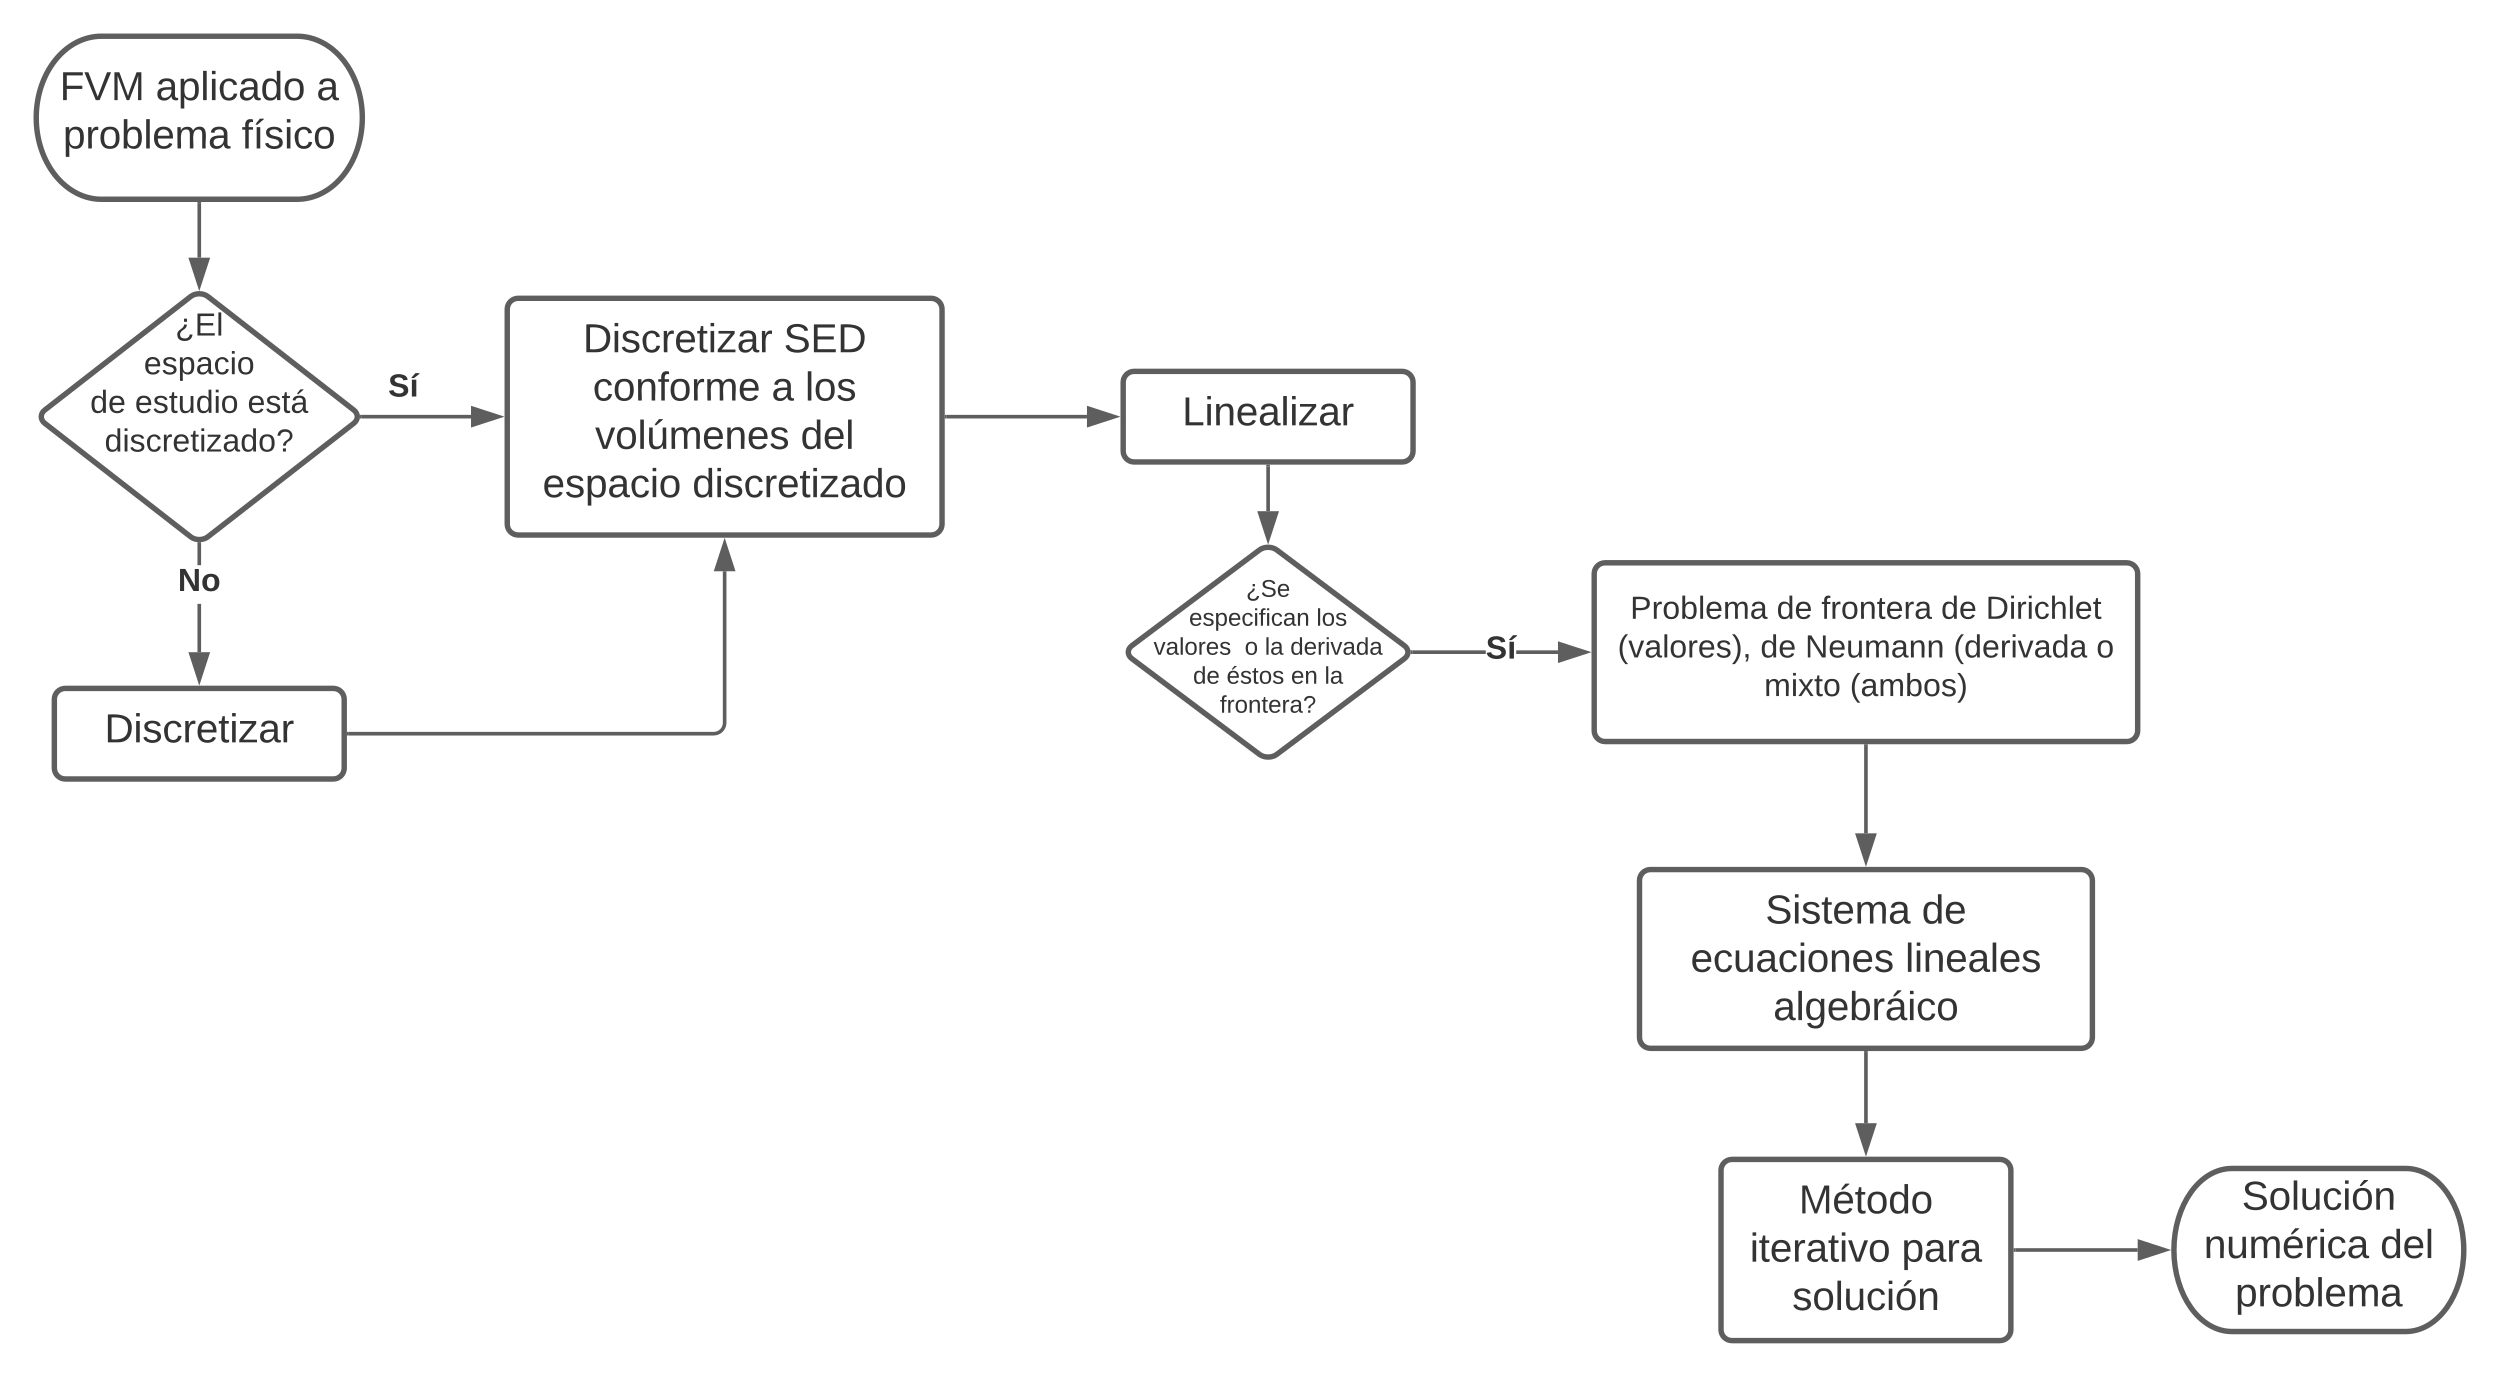 <svg xmlns="http://www.w3.org/2000/svg" xmlns:xlink="http://www.w3.org/1999/xlink" xmlns:lucid="lucid" width="1380" height="760"><g transform="translate(-320 -60)" lucid:page-tab-id="0_0"><path d="M0 0h1870.87v1322.83H0z" fill="#fff"/><path d="M940 271c0-3.3 2.7-6 6-6h148c3.3 0 6 2.7 6 6v38c0 3.3-2.7 6-6 6H946c-3.3 0-6-2.7-6-6z" stroke="#5e5e5e" stroke-width="3" fill="#fff"/><use xlink:href="#a" transform="matrix(1,0,0,1,952,277) translate(20.593 17.778)"/><path d="M484 80c19.88 0 36 20.15 36 45s-16.12 45-36 45H376c-19.88 0-36-20.15-36-45s16.12-45 36-45z" stroke="#5e5e5e" stroke-width="3" fill="#fff"/><use xlink:href="#b" transform="matrix(1,0,0,1,345,85) translate(7.968 30.278)"/><use xlink:href="#c" transform="matrix(1,0,0,1,345,85) translate(60.931 30.278)"/><use xlink:href="#d" transform="matrix(1,0,0,1,345,85) translate(149.696 30.278)"/><use xlink:href="#e" transform="matrix(1,0,0,1,345,85) translate(9.82 56.944)"/><use xlink:href="#f" transform="matrix(1,0,0,1,345,85) translate(108.4 56.944)"/><path d="M425.26 223.68c2.62-2.03 6.86-2.03 9.48 0l80.52 62.64c2.62 2.03 2.62 5.33 0 7.36l-80.52 62.64c-2.62 2.03-6.86 2.03-9.48 0l-80.52-62.64c-2.62-2.03-2.62-5.33 0-7.36z" stroke="#5e5e5e" stroke-width="3" fill="#fff"/><use xlink:href="#g" transform="matrix(1,0,0,1,345,225) translate(71.721 20.232)"/><use xlink:href="#h" transform="matrix(1,0,0,1,345,225) translate(54.412 41.566)"/><use xlink:href="#i" transform="matrix(1,0,0,1,345,225) translate(24.783 62.899)"/><use xlink:href="#j" transform="matrix(1,0,0,1,345,225) translate(49.474 62.899)"/><use xlink:href="#k" transform="matrix(1,0,0,1,345,225) translate(111.647 62.899)"/><use xlink:href="#l" transform="matrix(1,0,0,1,345,225) translate(32.733 84.232)"/><path d="M430 172.5v29.72" stroke="#5e5e5e" stroke-width="2" fill="none"/><path d="M431 172.53h-2v-1.03h2z" fill="#5e5e5e"/><path d="M430 217.48l-4.64-14.26h9.28z" stroke="#5e5e5e" stroke-width="2" fill="#5e5e5e"/><path d="M350 446c0-3.3 2.7-6 6-6h148c3.3 0 6 2.7 6 6v38c0 3.3-2.7 6-6 6H356c-3.3 0-6-2.7-6-6z" stroke="#5e5e5e" stroke-width="3" fill="#fff"/><use xlink:href="#m" transform="matrix(1,0,0,1,362,452) translate(15.685 17.778)"/><path d="M431 420h-2v-26.67h2zm0-48h-2v-11.72h2z" fill="#5e5e5e"/><path d="M430.94 359.3l.06 1h-2v-1.05zM430 435.26L425.36 421h9.28z" fill="#5e5e5e"/><path d="M430 438.5l-6-18.5h12zm-3.26-16.5l3.26 10.03 3.26-10.03z" fill="#5e5e5e"/><use xlink:href="#n" transform="matrix(1,0,0,1,418.198,372) translate(0.005 14.222)"/><path d="M600 230.67c0-3.32 2.7-6 6-6h228c3.3 0 6 2.68 6 6v118.66c0 3.32-2.7 6-6 6H606c-3.3 0-6-2.68-6-6z" stroke="#5e5e5e" stroke-width="3" fill="#fff"/><use xlink:href="#o" transform="matrix(1,0,0,1,612,236.667) translate(29.79 17.778)"/><use xlink:href="#p" transform="matrix(1,0,0,1,612,236.667) translate(140.593 17.778)"/><use xlink:href="#q" transform="matrix(1,0,0,1,612,236.667) translate(35.253 44.444)"/><use xlink:href="#r" transform="matrix(1,0,0,1,612,236.667) translate(133.895 44.444)"/><use xlink:href="#s" transform="matrix(1,0,0,1,612,236.667) translate(152.414 44.444)"/><use xlink:href="#t" transform="matrix(1,0,0,1,612,236.667) translate(36.488 71.111)"/><use xlink:href="#u" transform="matrix(1,0,0,1,612,236.667) translate(149.944 71.111)"/><use xlink:href="#v" transform="matrix(1,0,0,1,612,236.667) translate(7.506 97.778)"/><use xlink:href="#w" transform="matrix(1,0,0,1,612,236.667) translate(90.16 97.778)"/><path d="M519.67 290H580" stroke="#5e5e5e" stroke-width="2" fill="none"/><path d="M519.7 291h-1.13l.2-.53-.28-1.47h1.2z" fill="#5e5e5e"/><path d="M595.26 290L581 294.64v-9.28z" stroke="#5e5e5e" stroke-width="2" fill="#5e5e5e"/><use xlink:href="#x" transform="matrix(1,0,0,1,534.272,264.667) translate(0.005 14.222)"/><path d="M512.5 465H714c3.3 0 6-2.7 6-6v-83.66" stroke="#5e5e5e" stroke-width="2" fill="none"/><path d="M512.53 466h-1.03v-2h1.03z" fill="#5e5e5e"/><path d="M720 360.07l4.64 14.27h-9.28z" stroke="#5e5e5e" stroke-width="2" fill="#5e5e5e"/><path d="M842.5 290H920" stroke="#5e5e5e" stroke-width="2" fill="none"/><path d="M842.53 291h-1.03v-2h1.03z" fill="#5e5e5e"/><path d="M935.26 290L921 294.64v-9.28z" stroke="#5e5e5e" stroke-width="2" fill="#5e5e5e"/><path d="M1015.2 363.6c2.65-2 6.95-2 9.6 0l70.4 52.8c2.65 2 2.65 5.2 0 7.2l-70.4 52.8c-2.65 2-6.95 2-9.6 0l-70.4-52.8c-2.65-2-2.65-5.2 0-7.2z" stroke="#5e5e5e" stroke-width="3" fill="#fff"/><use xlink:href="#y" transform="matrix(1,0,0,1,945,365) translate(62.801 24.417)"/><use xlink:href="#z" transform="matrix(1,0,0,1,945,365) translate(31.357 40.417)"/><use xlink:href="#A" transform="matrix(1,0,0,1,945,365) translate(101.653 40.417)"/><use xlink:href="#B" transform="matrix(1,0,0,1,945,365) translate(11.764 56.417)"/><use xlink:href="#C" transform="matrix(1,0,0,1,945,365) translate(62.061 56.417)"/><use xlink:href="#D" transform="matrix(1,0,0,1,945,365) translate(73.172 56.417)"/><use xlink:href="#E" transform="matrix(1,0,0,1,945,365) translate(87.209 56.417)"/><use xlink:href="#F" transform="matrix(1,0,0,1,945,365) translate(33.542 72.417)"/><use xlink:href="#G" transform="matrix(1,0,0,1,945,365) translate(52.061 72.417)"/><use xlink:href="#H" transform="matrix(1,0,0,1,945,365) translate(87.616 72.417)"/><use xlink:href="#I" transform="matrix(1,0,0,1,945,365) translate(106.135 72.417)"/><use xlink:href="#J" transform="matrix(1,0,0,1,945,365) translate(48.375 88.417)"/><path d="M1020 317.5v24.67" stroke="#5e5e5e" stroke-width="2" fill="none"/><path d="M1021 317.53h-2v-1.03h2z" fill="#5e5e5e"/><path d="M1020 357.43l-4.64-14.26h9.28z" stroke="#5e5e5e" stroke-width="2" fill="#5e5e5e"/><path d="M1140.16 421h-40.55v-2h40.56zm39.84 0h-23.05v-2H1180z" fill="#5e5e5e"/><path d="M1099.64 421h-1.1l.18-.4-.28-1.6h1.2zM1195.26 420l-14.26 4.64v-9.28z" fill="#5e5e5e"/><path d="M1198.5 420l-18.5 6v-12zm-16.5 3.26l10.03-3.26-10.03-3.26z" fill="#5e5e5e"/><g><use xlink:href="#x" transform="matrix(1,0,0,1,1140.161,409.333) translate(0.005 14.222)"/></g><path d="M1200 376.67c0-3.32 2.7-6 6-6h288c3.3 0 6 2.68 6 6v86.66c0 3.32-2.7 6-6 6h-288c-3.3 0-6-2.68-6-6z" stroke="#5e5e5e" stroke-width="3" fill="#fff"/><g><use xlink:href="#K" transform="matrix(1,0,0,1,1212,382.667) translate(7.877 18.91)"/><use xlink:href="#i" transform="matrix(1,0,0,1,1212,382.667) translate(88.716 18.91)"/><use xlink:href="#L" transform="matrix(1,0,0,1,1212,382.667) translate(113.407 18.91)"/><use xlink:href="#i" transform="matrix(1,0,0,1,1212,382.667) translate(179.481 18.91)"/><use xlink:href="#M" transform="matrix(1,0,0,1,1212,382.667) translate(204.173 18.91)"/><use xlink:href="#N" transform="matrix(1,0,0,1,1212,382.667) translate(0.938 40.243)"/><use xlink:href="#i" transform="matrix(1,0,0,1,1212,382.667) translate(79.753 40.243)"/><use xlink:href="#O" transform="matrix(1,0,0,1,1212,382.667) translate(104.444 40.243)"/><use xlink:href="#P" transform="matrix(1,0,0,1,1212,382.667) translate(186.321 40.243)"/><use xlink:href="#Q" transform="matrix(1,0,0,1,1212,382.667) translate(265.185 40.243)"/><use xlink:href="#R" transform="matrix(1,0,0,1,1212,382.667) translate(81.827 61.576)"/><use xlink:href="#S" transform="matrix(1,0,0,1,1212,382.667) translate(129.136 61.576)"/></g><path d="M1350 471.83V520" stroke="#5e5e5e" stroke-width="2" fill="none"/><path d="M1351 471.86h-2v-1.03h2z" fill="#5e5e5e"/><path d="M1350 535.26l-4.64-14.26h9.28z" stroke="#5e5e5e" stroke-width="2" fill="#5e5e5e"/><path d="M1225 546c0-3.3 2.7-6 6-6h238c3.3 0 6 2.7 6 6v86.67c0 3.3-2.7 6-6 6h-238c-3.3 0-6-2.7-6-6z" stroke="#5e5e5e" stroke-width="3" fill="#fff"/><g><use xlink:href="#T" transform="matrix(1,0,0,1,1237,552) translate(57.506 17.778)"/><use xlink:href="#U" transform="matrix(1,0,0,1,1237,552) translate(143.802 17.778)"/><use xlink:href="#V" transform="matrix(1,0,0,1,1237,552) translate(16.21 44.444)"/><use xlink:href="#W" transform="matrix(1,0,0,1,1237,552) translate(134.667 44.444)"/><use xlink:href="#X" transform="matrix(1,0,0,1,1237,552) translate(61.858 71.111)"/></g><path d="M1350 641.17V680" stroke="#5e5e5e" stroke-width="2" fill="none"/><path d="M1351 641.2h-2v-1.03h2z" fill="#5e5e5e"/><path d="M1350 695.26l-4.64-14.26h9.28z" stroke="#5e5e5e" stroke-width="2" fill="#5e5e5e"/><path d="M1270 706c0-3.3 2.7-6 6-6h148c3.3 0 6 2.7 6 6v88c0 3.3-2.7 6-6 6h-148c-3.3 0-6-2.7-6-6z" stroke="#5e5e5e" stroke-width="3" fill="#fff"/><g><use xlink:href="#Y" transform="matrix(1,0,0,1,1282,712) translate(30.994 17.778)"/><use xlink:href="#Z" transform="matrix(1,0,0,1,1282,712) translate(3.926 44.444)"/><use xlink:href="#aa" transform="matrix(1,0,0,1,1282,712) translate(87.691 44.444)"/><use xlink:href="#ab" transform="matrix(1,0,0,1,1282,712) translate(27.321 71.111)"/></g><path d="M1432.5 750h67.5" stroke="#5e5e5e" stroke-width="2" fill="none"/><path d="M1432.53 751h-1.03v-2h1.03z" fill="#5e5e5e"/><path d="M1515.26 750l-14.26 4.64v-9.28z" stroke="#5e5e5e" stroke-width="2" fill="#5e5e5e"/><path d="M1648 705c17.67 0 32 20.15 32 45s-14.33 45-32 45h-96c-17.67 0-32-20.15-32-45s14.33-45 32-45z" stroke="#5e5e5e" stroke-width="3" fill="#fff"/><g><use xlink:href="#ac" transform="matrix(1,0,0,1,1525,710) translate(32.474 17.778)"/><use xlink:href="#ad" transform="matrix(1,0,0,1,1525,710) translate(11.543 44.444)"/><use xlink:href="#u" transform="matrix(1,0,0,1,1525,710) translate(108.889 44.444)"/><use xlink:href="#ae" transform="matrix(1,0,0,1,1525,710) translate(28.801 71.111)"/></g><defs><path fill="#333" d="M30 0v-248h33v221h125V0H30" id="af"/><path fill="#333" d="M24-231v-30h32v30H24zM24 0v-190h32V0H24" id="ag"/><path fill="#333" d="M117-194c89-4 53 116 60 194h-32v-121c0-31-8-49-39-48C34-167 62-67 57 0H25l-1-190h30c1 10-1 24 2 32 11-22 29-35 61-36" id="ah"/><path fill="#333" d="M100-194c63 0 86 42 84 106H49c0 40 14 67 53 68 26 1 43-12 49-29l28 8c-11 28-37 45-77 45C44 4 14-33 15-96c1-61 26-98 85-98zm52 81c6-60-76-77-97-28-3 7-6 17-6 28h103" id="ai"/><path fill="#333" d="M141-36C126-15 110 5 73 4 37 3 15-17 15-53c-1-64 63-63 125-63 3-35-9-54-41-54-24 1-41 7-42 31l-33-3c5-37 33-52 76-52 45 0 72 20 72 64v82c-1 20 7 32 28 27v20c-31 9-61-2-59-35zM48-53c0 20 12 33 32 33 41-3 63-29 60-74-43 2-92-5-92 41" id="aj"/><path fill="#333" d="M24 0v-261h32V0H24" id="ak"/><path fill="#333" d="M9 0v-24l116-142H16v-24h144v24L44-24h123V0H9" id="al"/><path fill="#333" d="M114-163C36-179 61-72 57 0H25l-1-190h30c1 12-1 29 2 39 6-27 23-49 58-41v29" id="am"/><g id="a"><use transform="matrix(0.062,0,0,0.062,0,0)" xlink:href="#af"/><use transform="matrix(0.062,0,0,0.062,12.346,0)" xlink:href="#ag"/><use transform="matrix(0.062,0,0,0.062,17.222,0)" xlink:href="#ah"/><use transform="matrix(0.062,0,0,0.062,29.568,0)" xlink:href="#ai"/><use transform="matrix(0.062,0,0,0.062,41.914,0)" xlink:href="#aj"/><use transform="matrix(0.062,0,0,0.062,54.259,0)" xlink:href="#ak"/><use transform="matrix(0.062,0,0,0.062,59.136,0)" xlink:href="#ag"/><use transform="matrix(0.062,0,0,0.062,64.012,0)" xlink:href="#al"/><use transform="matrix(0.062,0,0,0.062,75.123,0)" xlink:href="#aj"/><use transform="matrix(0.062,0,0,0.062,87.469,0)" xlink:href="#am"/></g><path fill="#333" d="M63-220v92h138v28H63V0H30v-248h175v28H63" id="an"/><path fill="#333" d="M137 0h-34L2-248h35l83 218 83-218h36" id="ao"/><path fill="#333" d="M240 0l2-218c-23 76-54 145-80 218h-23L58-218 59 0H30v-248h44l77 211c21-75 51-140 76-211h43V0h-30" id="ap"/><g id="b"><use transform="matrix(0.062,0,0,0.062,0,0)" xlink:href="#an"/><use transform="matrix(0.062,0,0,0.062,13.519,0)" xlink:href="#ao"/><use transform="matrix(0.062,0,0,0.062,28.333,0)" xlink:href="#ap"/></g><path fill="#333" d="M115-194c55 1 70 41 70 98S169 2 115 4C84 4 66-9 55-30l1 105H24l-1-265h31l2 30c10-21 28-34 59-34zm-8 174c40 0 45-34 45-75s-6-73-45-74c-42 0-51 32-51 76 0 43 10 73 51 73" id="aq"/><path fill="#333" d="M96-169c-40 0-48 33-48 73s9 75 48 75c24 0 41-14 43-38l32 2c-6 37-31 61-74 61-59 0-76-41-82-99-10-93 101-131 147-64 4 7 5 14 7 22l-32 3c-4-21-16-35-41-35" id="ar"/><path fill="#333" d="M85-194c31 0 48 13 60 33l-1-100h32l1 261h-30c-2-10 0-23-3-31C134-8 116 4 85 4 32 4 16-35 15-94c0-66 23-100 70-100zm9 24c-40 0-46 34-46 75 0 40 6 74 45 74 42 0 51-32 51-76 0-42-9-74-50-73" id="as"/><path fill="#333" d="M100-194c62-1 85 37 85 99 1 63-27 99-86 99S16-35 15-95c0-66 28-99 85-99zM99-20c44 1 53-31 53-75 0-43-8-75-51-75s-53 32-53 75 10 74 51 75" id="at"/><g id="c"><use transform="matrix(0.062,0,0,0.062,0,0)" xlink:href="#aj"/><use transform="matrix(0.062,0,0,0.062,12.346,0)" xlink:href="#aq"/><use transform="matrix(0.062,0,0,0.062,24.691,0)" xlink:href="#ak"/><use transform="matrix(0.062,0,0,0.062,29.568,0)" xlink:href="#ag"/><use transform="matrix(0.062,0,0,0.062,34.444,0)" xlink:href="#ar"/><use transform="matrix(0.062,0,0,0.062,45.556,0)" xlink:href="#aj"/><use transform="matrix(0.062,0,0,0.062,57.901,0)" xlink:href="#as"/><use transform="matrix(0.062,0,0,0.062,70.247,0)" xlink:href="#at"/></g><use transform="matrix(0.062,0,0,0.062,0,0)" xlink:href="#aj" id="d"/><path fill="#333" d="M115-194c53 0 69 39 70 98 0 66-23 100-70 100C84 3 66-7 56-30L54 0H23l1-261h32v101c10-23 28-34 59-34zm-8 174c40 0 45-34 45-75 0-40-5-75-45-74-42 0-51 32-51 76 0 43 10 73 51 73" id="au"/><path fill="#333" d="M210-169c-67 3-38 105-44 169h-31v-121c0-29-5-50-35-48C34-165 62-65 56 0H25l-1-190h30c1 10-1 24 2 32 10-44 99-50 107 0 11-21 27-35 58-36 85-2 47 119 55 194h-31v-121c0-29-5-49-35-48" id="av"/><g id="e"><use transform="matrix(0.062,0,0,0.062,0,0)" xlink:href="#aq"/><use transform="matrix(0.062,0,0,0.062,12.346,0)" xlink:href="#am"/><use transform="matrix(0.062,0,0,0.062,19.691,0)" xlink:href="#at"/><use transform="matrix(0.062,0,0,0.062,32.037,0)" xlink:href="#au"/><use transform="matrix(0.062,0,0,0.062,44.383,0)" xlink:href="#ak"/><use transform="matrix(0.062,0,0,0.062,49.259,0)" xlink:href="#ai"/><use transform="matrix(0.062,0,0,0.062,61.605,0)" xlink:href="#av"/><use transform="matrix(0.062,0,0,0.062,80.062,0)" xlink:href="#aj"/></g><path fill="#333" d="M101-234c-31-9-42 10-38 44h38v23H63V0H32v-167H5v-23h27c-7-52 17-82 69-68v24" id="aw"/><path fill="#333" d="M34 0v-190h32V0H34zM24-211c8-23 27-35 38-54h36v5l-58 49H24" id="ax"/><path fill="#333" d="M135-143c-3-34-86-38-87 0 15 53 115 12 119 90S17 21 10-45l28-5c4 36 97 45 98 0-10-56-113-15-118-90-4-57 82-63 122-42 12 7 21 19 24 35" id="ay"/><g id="f"><use transform="matrix(0.062,0,0,0.062,0,0)" xlink:href="#aw"/><use transform="matrix(0.062,0,0,0.062,6.173,0)" xlink:href="#ax"/><use transform="matrix(0.062,0,0,0.062,12.346,0)" xlink:href="#ay"/><use transform="matrix(0.062,0,0,0.062,23.457,0)" xlink:href="#ag"/><use transform="matrix(0.062,0,0,0.062,28.333,0)" xlink:href="#ar"/><use transform="matrix(0.062,0,0,0.062,39.444,0)" xlink:href="#at"/></g><path fill="#333" d="M107 61C57 61 25 39 23-9c-2-65 71-58 78-115h30c1 64-76 54-76 114 0 30 21 42 52 43 32 0 53-17 56-46l32 2c-6 46-36 72-88 72zm26-251v35H99v-35h34" id="az"/><path fill="#333" d="M30 0v-248h187v28H63v79h144v27H63v87h162V0H30" id="aA"/><g id="g"><use transform="matrix(0.049,0,0,0.049,0,0)" xlink:href="#az"/><use transform="matrix(0.049,0,0,0.049,10.815,0)" xlink:href="#aA"/><use transform="matrix(0.049,0,0,0.049,22.667,0)" xlink:href="#ak"/></g><g id="h"><use transform="matrix(0.049,0,0,0.049,0,0)" xlink:href="#ai"/><use transform="matrix(0.049,0,0,0.049,9.877,0)" xlink:href="#ay"/><use transform="matrix(0.049,0,0,0.049,18.765,0)" xlink:href="#aq"/><use transform="matrix(0.049,0,0,0.049,28.642,0)" xlink:href="#aj"/><use transform="matrix(0.049,0,0,0.049,38.519,0)" xlink:href="#ar"/><use transform="matrix(0.049,0,0,0.049,47.407,0)" xlink:href="#ag"/><use transform="matrix(0.049,0,0,0.049,51.309,0)" xlink:href="#at"/></g><g id="i"><use transform="matrix(0.049,0,0,0.049,0,0)" xlink:href="#as"/><use transform="matrix(0.049,0,0,0.049,9.877,0)" xlink:href="#ai"/></g><path fill="#333" d="M59-47c-2 24 18 29 38 22v24C64 9 27 4 27-40v-127H5v-23h24l9-43h21v43h35v23H59v120" id="aB"/><path fill="#333" d="M84 4C-5 8 30-112 23-190h32v120c0 31 7 50 39 49 72-2 45-101 50-169h31l1 190h-30c-1-10 1-25-2-33-11 22-28 36-60 37" id="aC"/><g id="j"><use transform="matrix(0.049,0,0,0.049,0,0)" xlink:href="#ai"/><use transform="matrix(0.049,0,0,0.049,9.877,0)" xlink:href="#ay"/><use transform="matrix(0.049,0,0,0.049,18.765,0)" xlink:href="#aB"/><use transform="matrix(0.049,0,0,0.049,23.704,0)" xlink:href="#aC"/><use transform="matrix(0.049,0,0,0.049,33.58,0)" xlink:href="#as"/><use transform="matrix(0.049,0,0,0.049,43.457,0)" xlink:href="#ag"/><use transform="matrix(0.049,0,0,0.049,47.358,0)" xlink:href="#at"/></g><path fill="#333" d="M141-36C126-15 110 5 73 4 37 3 15-17 15-53c-1-64 63-63 125-63 3-35-9-54-41-54-24 1-41 7-42 31l-33-3c5-37 33-52 76-52 45 0 72 20 72 64v82c-1 20 7 32 28 27v20c-31 9-61-2-59-35zM48-53c0 20 12 33 32 33 41-3 63-29 60-74-43 2-92-5-92 41zm25-158c8-23 27-35 38-54h36v5l-58 49H73" id="aD"/><g id="k"><use transform="matrix(0.049,0,0,0.049,0,0)" xlink:href="#ai"/><use transform="matrix(0.049,0,0,0.049,9.877,0)" xlink:href="#ay"/><use transform="matrix(0.049,0,0,0.049,18.765,0)" xlink:href="#aB"/><use transform="matrix(0.049,0,0,0.049,23.704,0)" xlink:href="#aD"/></g><path fill="#333" d="M103-251c84 0 111 97 45 133-19 10-37 24-39 52H78c0-63 77-55 77-114 0-30-21-42-52-43-32 0-53 17-56 46l-32-2c7-45 34-72 88-72zM77 0v-35h34V0H77" id="aE"/><g id="l"><use transform="matrix(0.049,0,0,0.049,0,0)" xlink:href="#as"/><use transform="matrix(0.049,0,0,0.049,9.877,0)" xlink:href="#ag"/><use transform="matrix(0.049,0,0,0.049,13.778,0)" xlink:href="#ay"/><use transform="matrix(0.049,0,0,0.049,22.667,0)" xlink:href="#ar"/><use transform="matrix(0.049,0,0,0.049,31.556,0)" xlink:href="#am"/><use transform="matrix(0.049,0,0,0.049,37.432,0)" xlink:href="#ai"/><use transform="matrix(0.049,0,0,0.049,47.309,0)" xlink:href="#aB"/><use transform="matrix(0.049,0,0,0.049,52.247,0)" xlink:href="#ag"/><use transform="matrix(0.049,0,0,0.049,56.148,0)" xlink:href="#al"/><use transform="matrix(0.049,0,0,0.049,65.037,0)" xlink:href="#aj"/><use transform="matrix(0.049,0,0,0.049,74.914,0)" xlink:href="#as"/><use transform="matrix(0.049,0,0,0.049,84.79,0)" xlink:href="#at"/><use transform="matrix(0.049,0,0,0.049,94.667,0)" xlink:href="#aE"/></g><path fill="#333" d="M30-248c118-7 216 8 213 122C240-48 200 0 122 0H30v-248zM63-27c89 8 146-16 146-99s-60-101-146-95v194" id="aF"/><g id="m"><use transform="matrix(0.062,0,0,0.062,0,0)" xlink:href="#aF"/><use transform="matrix(0.062,0,0,0.062,15.988,0)" xlink:href="#ag"/><use transform="matrix(0.062,0,0,0.062,20.864,0)" xlink:href="#ay"/><use transform="matrix(0.062,0,0,0.062,31.975,0)" xlink:href="#ar"/><use transform="matrix(0.062,0,0,0.062,43.086,0)" xlink:href="#am"/><use transform="matrix(0.062,0,0,0.062,50.432,0)" xlink:href="#ai"/><use transform="matrix(0.062,0,0,0.062,62.778,0)" xlink:href="#aB"/><use transform="matrix(0.062,0,0,0.062,68.951,0)" xlink:href="#ag"/><use transform="matrix(0.062,0,0,0.062,73.827,0)" xlink:href="#al"/><use transform="matrix(0.062,0,0,0.062,84.938,0)" xlink:href="#aj"/><use transform="matrix(0.062,0,0,0.062,97.284,0)" xlink:href="#am"/></g><path fill="#333" d="M175 0L67-191c6 58 2 128 3 191H24v-248h59L193-55c-6-58-2-129-3-193h46V0h-61" id="aG"/><path fill="#333" d="M110-194c64 0 96 36 96 99 0 64-35 99-97 99-61 0-95-36-95-99 0-62 34-99 96-99zm-1 164c35 0 45-28 45-65 0-40-10-65-43-65-34 0-45 26-45 65 0 36 10 65 43 65" id="aH"/><g id="n"><use transform="matrix(0.049,0,0,0.049,0,0)" xlink:href="#aG"/><use transform="matrix(0.049,0,0,0.049,12.79,0)" xlink:href="#aH"/></g><g id="o"><use transform="matrix(0.062,0,0,0.062,0,0)" xlink:href="#aF"/><use transform="matrix(0.062,0,0,0.062,15.988,0)" xlink:href="#ag"/><use transform="matrix(0.062,0,0,0.062,20.864,0)" xlink:href="#ay"/><use transform="matrix(0.062,0,0,0.062,31.975,0)" xlink:href="#ar"/><use transform="matrix(0.062,0,0,0.062,43.086,0)" xlink:href="#am"/><use transform="matrix(0.062,0,0,0.062,50.432,0)" xlink:href="#ai"/><use transform="matrix(0.062,0,0,0.062,62.778,0)" xlink:href="#aB"/><use transform="matrix(0.062,0,0,0.062,68.951,0)" xlink:href="#ag"/><use transform="matrix(0.062,0,0,0.062,73.827,0)" xlink:href="#al"/><use transform="matrix(0.062,0,0,0.062,84.938,0)" xlink:href="#aj"/><use transform="matrix(0.062,0,0,0.062,97.284,0)" xlink:href="#am"/></g><path fill="#333" d="M185-189c-5-48-123-54-124 2 14 75 158 14 163 119 3 78-121 87-175 55-17-10-28-26-33-46l33-7c5 56 141 63 141-1 0-78-155-14-162-118-5-82 145-84 179-34 5 7 8 16 11 25" id="aI"/><g id="p"><use transform="matrix(0.062,0,0,0.062,0,0)" xlink:href="#aI"/><use transform="matrix(0.062,0,0,0.062,14.815,0)" xlink:href="#aA"/><use transform="matrix(0.062,0,0,0.062,29.63,0)" xlink:href="#aF"/></g><g id="q"><use transform="matrix(0.062,0,0,0.062,0,0)" xlink:href="#ar"/><use transform="matrix(0.062,0,0,0.062,11.111,0)" xlink:href="#at"/><use transform="matrix(0.062,0,0,0.062,23.457,0)" xlink:href="#ah"/><use transform="matrix(0.062,0,0,0.062,35.802,0)" xlink:href="#aw"/><use transform="matrix(0.062,0,0,0.062,41.975,0)" xlink:href="#at"/><use transform="matrix(0.062,0,0,0.062,54.321,0)" xlink:href="#am"/><use transform="matrix(0.062,0,0,0.062,61.667,0)" xlink:href="#av"/><use transform="matrix(0.062,0,0,0.062,80.123,0)" xlink:href="#ai"/></g><use transform="matrix(0.062,0,0,0.062,0,0)" xlink:href="#aj" id="r"/><g id="s"><use transform="matrix(0.062,0,0,0.062,0,0)" xlink:href="#ak"/><use transform="matrix(0.062,0,0,0.062,4.877,0)" xlink:href="#at"/><use transform="matrix(0.062,0,0,0.062,17.222,0)" xlink:href="#ay"/></g><path fill="#333" d="M108 0H70L1-190h34L89-25l56-165h34" id="aJ"/><path fill="#333" d="M85 4C-4 8 31-112 24-190h32v120c0 31 7 50 39 49 72-2 45-101 50-169h31l1 190h-30c-1-10 1-25-2-33-11 22-28 36-60 37zM73-211c8-23 27-35 38-54h36v5l-58 49H73" id="aK"/><g id="t"><use transform="matrix(0.062,0,0,0.062,0,0)" xlink:href="#aJ"/><use transform="matrix(0.062,0,0,0.062,11.111,0)" xlink:href="#at"/><use transform="matrix(0.062,0,0,0.062,23.457,0)" xlink:href="#ak"/><use transform="matrix(0.062,0,0,0.062,28.333,0)" xlink:href="#aK"/><use transform="matrix(0.062,0,0,0.062,40.679,0)" xlink:href="#av"/><use transform="matrix(0.062,0,0,0.062,59.136,0)" xlink:href="#ai"/><use transform="matrix(0.062,0,0,0.062,71.481,0)" xlink:href="#ah"/><use transform="matrix(0.062,0,0,0.062,83.827,0)" xlink:href="#ai"/><use transform="matrix(0.062,0,0,0.062,96.173,0)" xlink:href="#ay"/></g><g id="u"><use transform="matrix(0.062,0,0,0.062,0,0)" xlink:href="#as"/><use transform="matrix(0.062,0,0,0.062,12.346,0)" xlink:href="#ai"/><use transform="matrix(0.062,0,0,0.062,24.691,0)" xlink:href="#ak"/></g><g id="v"><use transform="matrix(0.062,0,0,0.062,0,0)" xlink:href="#ai"/><use transform="matrix(0.062,0,0,0.062,12.346,0)" xlink:href="#ay"/><use transform="matrix(0.062,0,0,0.062,23.457,0)" xlink:href="#aq"/><use transform="matrix(0.062,0,0,0.062,35.802,0)" xlink:href="#aj"/><use transform="matrix(0.062,0,0,0.062,48.148,0)" xlink:href="#ar"/><use transform="matrix(0.062,0,0,0.062,59.259,0)" xlink:href="#ag"/><use transform="matrix(0.062,0,0,0.062,64.136,0)" xlink:href="#at"/></g><g id="w"><use transform="matrix(0.062,0,0,0.062,0,0)" xlink:href="#as"/><use transform="matrix(0.062,0,0,0.062,12.346,0)" xlink:href="#ag"/><use transform="matrix(0.062,0,0,0.062,17.222,0)" xlink:href="#ay"/><use transform="matrix(0.062,0,0,0.062,28.333,0)" xlink:href="#ar"/><use transform="matrix(0.062,0,0,0.062,39.444,0)" xlink:href="#am"/><use transform="matrix(0.062,0,0,0.062,46.79,0)" xlink:href="#ai"/><use transform="matrix(0.062,0,0,0.062,59.136,0)" xlink:href="#aB"/><use transform="matrix(0.062,0,0,0.062,65.309,0)" xlink:href="#ag"/><use transform="matrix(0.062,0,0,0.062,70.185,0)" xlink:href="#al"/><use transform="matrix(0.062,0,0,0.062,81.296,0)" xlink:href="#aj"/><use transform="matrix(0.062,0,0,0.062,93.642,0)" xlink:href="#as"/><use transform="matrix(0.062,0,0,0.062,105.988,0)" xlink:href="#at"/></g><path fill="#333" d="M169-182c-1-43-94-46-97-3 18 66 151 10 154 114 3 95-165 93-204 36-6-8-10-19-12-30l50-8c3 46 112 56 116 5-17-69-150-10-154-114-4-87 153-88 188-35 5 8 8 18 10 28" id="aL"/><path fill="#333" d="M25 0v-190h50V0H25zm-5-208v-5l45-51h45v8l-60 48H20" id="aM"/><g id="x"><use transform="matrix(0.049,0,0,0.049,0,0)" xlink:href="#aL"/><use transform="matrix(0.049,0,0,0.049,11.852,0)" xlink:href="#aM"/></g><g id="y"><use transform="matrix(0.037,0,0,0.037,0,0)" xlink:href="#az"/><use transform="matrix(0.037,0,0,0.037,8.111,0)" xlink:href="#aI"/><use transform="matrix(0.037,0,0,0.037,17,0)" xlink:href="#ai"/></g><g id="z"><use transform="matrix(0.037,0,0,0.037,0,0)" xlink:href="#ai"/><use transform="matrix(0.037,0,0,0.037,7.407,0)" xlink:href="#ay"/><use transform="matrix(0.037,0,0,0.037,14.074,0)" xlink:href="#aq"/><use transform="matrix(0.037,0,0,0.037,21.481,0)" xlink:href="#ai"/><use transform="matrix(0.037,0,0,0.037,28.889,0)" xlink:href="#ar"/><use transform="matrix(0.037,0,0,0.037,35.556,0)" xlink:href="#ag"/><use transform="matrix(0.037,0,0,0.037,38.481,0)" xlink:href="#aw"/><use transform="matrix(0.037,0,0,0.037,42.185,0)" xlink:href="#ag"/><use transform="matrix(0.037,0,0,0.037,45.111,0)" xlink:href="#ar"/><use transform="matrix(0.037,0,0,0.037,51.778,0)" xlink:href="#aj"/><use transform="matrix(0.037,0,0,0.037,59.185,0)" xlink:href="#ah"/></g><g id="A"><use transform="matrix(0.037,0,0,0.037,0,0)" xlink:href="#ak"/><use transform="matrix(0.037,0,0,0.037,2.926,0)" xlink:href="#at"/><use transform="matrix(0.037,0,0,0.037,10.333,0)" xlink:href="#ay"/></g><g id="B"><use transform="matrix(0.037,0,0,0.037,0,0)" xlink:href="#aJ"/><use transform="matrix(0.037,0,0,0.037,6.667,0)" xlink:href="#aj"/><use transform="matrix(0.037,0,0,0.037,14.074,0)" xlink:href="#ak"/><use transform="matrix(0.037,0,0,0.037,17,0)" xlink:href="#at"/><use transform="matrix(0.037,0,0,0.037,24.407,0)" xlink:href="#am"/><use transform="matrix(0.037,0,0,0.037,28.815,0)" xlink:href="#ai"/><use transform="matrix(0.037,0,0,0.037,36.222,0)" xlink:href="#ay"/></g><use transform="matrix(0.037,0,0,0.037,0,0)" xlink:href="#at" id="C"/><g id="D"><use transform="matrix(0.037,0,0,0.037,0,0)" xlink:href="#ak"/><use transform="matrix(0.037,0,0,0.037,2.926,0)" xlink:href="#aj"/></g><g id="E"><use transform="matrix(0.037,0,0,0.037,0,0)" xlink:href="#as"/><use transform="matrix(0.037,0,0,0.037,7.407,0)" xlink:href="#ai"/><use transform="matrix(0.037,0,0,0.037,14.815,0)" xlink:href="#am"/><use transform="matrix(0.037,0,0,0.037,19.222,0)" xlink:href="#ag"/><use transform="matrix(0.037,0,0,0.037,22.148,0)" xlink:href="#aJ"/><use transform="matrix(0.037,0,0,0.037,28.815,0)" xlink:href="#aj"/><use transform="matrix(0.037,0,0,0.037,36.222,0)" xlink:href="#as"/><use transform="matrix(0.037,0,0,0.037,43.63,0)" xlink:href="#aj"/></g><g id="F"><use transform="matrix(0.037,0,0,0.037,0,0)" xlink:href="#as"/><use transform="matrix(0.037,0,0,0.037,7.407,0)" xlink:href="#ai"/></g><path fill="#333" d="M100-194c63 0 86 42 84 106H49c0 40 14 67 53 68 26 1 43-12 49-29l28 8c-11 28-37 45-77 45C44 4 14-33 15-96c1-61 26-98 85-98zm52 81c6-60-76-77-97-28-3 7-6 17-6 28h103zm-74-98c8-23 27-35 38-54h36v5l-58 49H78" id="aN"/><g id="G"><use transform="matrix(0.037,0,0,0.037,0,0)" xlink:href="#aN"/><use transform="matrix(0.037,0,0,0.037,7.407,0)" xlink:href="#ay"/><use transform="matrix(0.037,0,0,0.037,14.074,0)" xlink:href="#aB"/><use transform="matrix(0.037,0,0,0.037,17.778,0)" xlink:href="#at"/><use transform="matrix(0.037,0,0,0.037,25.185,0)" xlink:href="#ay"/></g><g id="H"><use transform="matrix(0.037,0,0,0.037,0,0)" xlink:href="#ai"/><use transform="matrix(0.037,0,0,0.037,7.407,0)" xlink:href="#ah"/></g><g id="I"><use transform="matrix(0.037,0,0,0.037,0,0)" xlink:href="#ak"/><use transform="matrix(0.037,0,0,0.037,2.926,0)" xlink:href="#aj"/></g><g id="J"><use transform="matrix(0.037,0,0,0.037,0,0)" xlink:href="#aw"/><use transform="matrix(0.037,0,0,0.037,3.704,0)" xlink:href="#am"/><use transform="matrix(0.037,0,0,0.037,8.111,0)" xlink:href="#at"/><use transform="matrix(0.037,0,0,0.037,15.519,0)" xlink:href="#ah"/><use transform="matrix(0.037,0,0,0.037,22.926,0)" xlink:href="#aB"/><use transform="matrix(0.037,0,0,0.037,26.63,0)" xlink:href="#ai"/><use transform="matrix(0.037,0,0,0.037,34.037,0)" xlink:href="#am"/><use transform="matrix(0.037,0,0,0.037,38.444,0)" xlink:href="#aj"/><use transform="matrix(0.037,0,0,0.037,45.852,0)" xlink:href="#aE"/></g><path fill="#333" d="M30-248c87 1 191-15 191 75 0 78-77 80-158 76V0H30v-248zm33 125c57 0 124 11 124-50 0-59-68-47-124-48v98" id="aO"/><g id="K"><use transform="matrix(0.049,0,0,0.049,0,0)" xlink:href="#aO"/><use transform="matrix(0.049,0,0,0.049,11.852,0)" xlink:href="#am"/><use transform="matrix(0.049,0,0,0.049,17.728,0)" xlink:href="#at"/><use transform="matrix(0.049,0,0,0.049,27.605,0)" xlink:href="#au"/><use transform="matrix(0.049,0,0,0.049,37.481,0)" xlink:href="#ak"/><use transform="matrix(0.049,0,0,0.049,41.383,0)" xlink:href="#ai"/><use transform="matrix(0.049,0,0,0.049,51.259,0)" xlink:href="#av"/><use transform="matrix(0.049,0,0,0.049,66.025,0)" xlink:href="#aj"/></g><g id="L"><use transform="matrix(0.049,0,0,0.049,0,0)" xlink:href="#aw"/><use transform="matrix(0.049,0,0,0.049,4.938,0)" xlink:href="#am"/><use transform="matrix(0.049,0,0,0.049,10.815,0)" xlink:href="#at"/><use transform="matrix(0.049,0,0,0.049,20.691,0)" xlink:href="#ah"/><use transform="matrix(0.049,0,0,0.049,30.568,0)" xlink:href="#aB"/><use transform="matrix(0.049,0,0,0.049,35.506,0)" xlink:href="#ai"/><use transform="matrix(0.049,0,0,0.049,45.383,0)" xlink:href="#am"/><use transform="matrix(0.049,0,0,0.049,51.259,0)" xlink:href="#aj"/></g><path fill="#333" d="M106-169C34-169 62-67 57 0H25v-261h32l-1 103c12-21 28-36 61-36 89 0 53 116 60 194h-32v-121c2-32-8-49-39-48" id="aP"/><g id="M"><use transform="matrix(0.049,0,0,0.049,0,0)" xlink:href="#aF"/><use transform="matrix(0.049,0,0,0.049,12.79,0)" xlink:href="#ag"/><use transform="matrix(0.049,0,0,0.049,16.691,0)" xlink:href="#am"/><use transform="matrix(0.049,0,0,0.049,22.568,0)" xlink:href="#ag"/><use transform="matrix(0.049,0,0,0.049,26.469,0)" xlink:href="#ar"/><use transform="matrix(0.049,0,0,0.049,35.358,0)" xlink:href="#aP"/><use transform="matrix(0.049,0,0,0.049,45.235,0)" xlink:href="#ak"/><use transform="matrix(0.049,0,0,0.049,49.136,0)" xlink:href="#ai"/><use transform="matrix(0.049,0,0,0.049,59.012,0)" xlink:href="#aB"/></g><path fill="#333" d="M87 75C49 33 22-17 22-94c0-76 28-126 65-167h31c-38 41-64 92-64 168S80 34 118 75H87" id="aQ"/><path fill="#333" d="M33-261c38 41 65 92 65 168S71 34 33 75H2C39 34 66-17 66-93S39-220 2-261h31" id="aR"/><path fill="#333" d="M68-38c1 34 0 65-14 84H32c9-13 17-26 17-46H33v-38h35" id="aS"/><g id="N"><use transform="matrix(0.049,0,0,0.049,0,0)" xlink:href="#aQ"/><use transform="matrix(0.049,0,0,0.049,5.877,0)" xlink:href="#aJ"/><use transform="matrix(0.049,0,0,0.049,14.765,0)" xlink:href="#aj"/><use transform="matrix(0.049,0,0,0.049,24.642,0)" xlink:href="#ak"/><use transform="matrix(0.049,0,0,0.049,28.543,0)" xlink:href="#at"/><use transform="matrix(0.049,0,0,0.049,38.42,0)" xlink:href="#am"/><use transform="matrix(0.049,0,0,0.049,44.296,0)" xlink:href="#ai"/><use transform="matrix(0.049,0,0,0.049,54.173,0)" xlink:href="#ay"/><use transform="matrix(0.049,0,0,0.049,63.062,0)" xlink:href="#aR"/><use transform="matrix(0.049,0,0,0.049,68.938,0)" xlink:href="#aS"/></g><path fill="#333" d="M190 0L58-211 59 0H30v-248h39L202-35l-2-213h31V0h-41" id="aT"/><g id="O"><use transform="matrix(0.049,0,0,0.049,0,0)" xlink:href="#aT"/><use transform="matrix(0.049,0,0,0.049,12.79,0)" xlink:href="#ai"/><use transform="matrix(0.049,0,0,0.049,22.667,0)" xlink:href="#aC"/><use transform="matrix(0.049,0,0,0.049,32.543,0)" xlink:href="#av"/><use transform="matrix(0.049,0,0,0.049,47.309,0)" xlink:href="#aj"/><use transform="matrix(0.049,0,0,0.049,57.185,0)" xlink:href="#ah"/><use transform="matrix(0.049,0,0,0.049,67.062,0)" xlink:href="#ah"/></g><g id="P"><use transform="matrix(0.049,0,0,0.049,0,0)" xlink:href="#aQ"/><use transform="matrix(0.049,0,0,0.049,5.877,0)" xlink:href="#as"/><use transform="matrix(0.049,0,0,0.049,15.753,0)" xlink:href="#ai"/><use transform="matrix(0.049,0,0,0.049,25.63,0)" xlink:href="#am"/><use transform="matrix(0.049,0,0,0.049,31.506,0)" xlink:href="#ag"/><use transform="matrix(0.049,0,0,0.049,35.407,0)" xlink:href="#aJ"/><use transform="matrix(0.049,0,0,0.049,44.296,0)" xlink:href="#aj"/><use transform="matrix(0.049,0,0,0.049,54.173,0)" xlink:href="#as"/><use transform="matrix(0.049,0,0,0.049,64.049,0)" xlink:href="#aj"/></g><use transform="matrix(0.049,0,0,0.049,0,0)" xlink:href="#at" id="Q"/><path fill="#333" d="M141 0L90-78 38 0H4l68-98-65-92h35l48 74 47-74h35l-64 92 68 98h-35" id="aU"/><g id="R"><use transform="matrix(0.049,0,0,0.049,0,0)" xlink:href="#av"/><use transform="matrix(0.049,0,0,0.049,14.765,0)" xlink:href="#ag"/><use transform="matrix(0.049,0,0,0.049,18.667,0)" xlink:href="#aU"/><use transform="matrix(0.049,0,0,0.049,27.556,0)" xlink:href="#aB"/><use transform="matrix(0.049,0,0,0.049,32.494,0)" xlink:href="#at"/></g><g id="S"><use transform="matrix(0.049,0,0,0.049,0,0)" xlink:href="#aQ"/><use transform="matrix(0.049,0,0,0.049,5.877,0)" xlink:href="#aj"/><use transform="matrix(0.049,0,0,0.049,15.753,0)" xlink:href="#av"/><use transform="matrix(0.049,0,0,0.049,30.519,0)" xlink:href="#au"/><use transform="matrix(0.049,0,0,0.049,40.395,0)" xlink:href="#at"/><use transform="matrix(0.049,0,0,0.049,50.272,0)" xlink:href="#ay"/><use transform="matrix(0.049,0,0,0.049,59.16,0)" xlink:href="#aR"/></g><g id="T"><use transform="matrix(0.062,0,0,0.062,0,0)" xlink:href="#aI"/><use transform="matrix(0.062,0,0,0.062,14.815,0)" xlink:href="#ag"/><use transform="matrix(0.062,0,0,0.062,19.691,0)" xlink:href="#ay"/><use transform="matrix(0.062,0,0,0.062,30.802,0)" xlink:href="#aB"/><use transform="matrix(0.062,0,0,0.062,36.975,0)" xlink:href="#ai"/><use transform="matrix(0.062,0,0,0.062,49.321,0)" xlink:href="#av"/><use transform="matrix(0.062,0,0,0.062,67.778,0)" xlink:href="#aj"/></g><g id="U"><use transform="matrix(0.062,0,0,0.062,0,0)" xlink:href="#as"/><use transform="matrix(0.062,0,0,0.062,12.346,0)" xlink:href="#ai"/></g><g id="V"><use transform="matrix(0.062,0,0,0.062,0,0)" xlink:href="#ai"/><use transform="matrix(0.062,0,0,0.062,12.346,0)" xlink:href="#ar"/><use transform="matrix(0.062,0,0,0.062,23.457,0)" xlink:href="#aC"/><use transform="matrix(0.062,0,0,0.062,35.802,0)" xlink:href="#aj"/><use transform="matrix(0.062,0,0,0.062,48.148,0)" xlink:href="#ar"/><use transform="matrix(0.062,0,0,0.062,59.259,0)" xlink:href="#ag"/><use transform="matrix(0.062,0,0,0.062,64.136,0)" xlink:href="#at"/><use transform="matrix(0.062,0,0,0.062,76.481,0)" xlink:href="#ah"/><use transform="matrix(0.062,0,0,0.062,88.827,0)" xlink:href="#ai"/><use transform="matrix(0.062,0,0,0.062,101.173,0)" xlink:href="#ay"/></g><g id="W"><use transform="matrix(0.062,0,0,0.062,0,0)" xlink:href="#ak"/><use transform="matrix(0.062,0,0,0.062,4.877,0)" xlink:href="#ag"/><use transform="matrix(0.062,0,0,0.062,9.753,0)" xlink:href="#ah"/><use transform="matrix(0.062,0,0,0.062,22.099,0)" xlink:href="#ai"/><use transform="matrix(0.062,0,0,0.062,34.444,0)" xlink:href="#aj"/><use transform="matrix(0.062,0,0,0.062,46.79,0)" xlink:href="#ak"/><use transform="matrix(0.062,0,0,0.062,51.667,0)" xlink:href="#ai"/><use transform="matrix(0.062,0,0,0.062,64.012,0)" xlink:href="#ay"/></g><path fill="#333" d="M177-190C167-65 218 103 67 71c-23-6-38-20-44-43l32-5c15 47 100 32 89-28v-30C133-14 115 1 83 1 29 1 15-40 15-95c0-56 16-97 71-98 29-1 48 16 59 35 1-10 0-23 2-32h30zM94-22c36 0 50-32 50-73 0-42-14-75-50-75-39 0-46 34-46 75s6 73 46 73" id="aV"/><g id="X"><use transform="matrix(0.062,0,0,0.062,0,0)" xlink:href="#aj"/><use transform="matrix(0.062,0,0,0.062,12.346,0)" xlink:href="#ak"/><use transform="matrix(0.062,0,0,0.062,17.222,0)" xlink:href="#aV"/><use transform="matrix(0.062,0,0,0.062,29.568,0)" xlink:href="#ai"/><use transform="matrix(0.062,0,0,0.062,41.914,0)" xlink:href="#au"/><use transform="matrix(0.062,0,0,0.062,54.259,0)" xlink:href="#am"/><use transform="matrix(0.062,0,0,0.062,61.605,0)" xlink:href="#aD"/><use transform="matrix(0.062,0,0,0.062,73.951,0)" xlink:href="#ag"/><use transform="matrix(0.062,0,0,0.062,78.827,0)" xlink:href="#ar"/><use transform="matrix(0.062,0,0,0.062,89.938,0)" xlink:href="#at"/></g><g id="Y"><use transform="matrix(0.062,0,0,0.062,0,0)" xlink:href="#ap"/><use transform="matrix(0.062,0,0,0.062,18.457,0)" xlink:href="#aN"/><use transform="matrix(0.062,0,0,0.062,30.802,0)" xlink:href="#aB"/><use transform="matrix(0.062,0,0,0.062,36.975,0)" xlink:href="#at"/><use transform="matrix(0.062,0,0,0.062,49.321,0)" xlink:href="#as"/><use transform="matrix(0.062,0,0,0.062,61.667,0)" xlink:href="#at"/></g><g id="Z"><use transform="matrix(0.062,0,0,0.062,0,0)" xlink:href="#ag"/><use transform="matrix(0.062,0,0,0.062,4.877,0)" xlink:href="#aB"/><use transform="matrix(0.062,0,0,0.062,11.049,0)" xlink:href="#ai"/><use transform="matrix(0.062,0,0,0.062,23.395,0)" xlink:href="#am"/><use transform="matrix(0.062,0,0,0.062,30.741,0)" xlink:href="#aj"/><use transform="matrix(0.062,0,0,0.062,43.086,0)" xlink:href="#aB"/><use transform="matrix(0.062,0,0,0.062,49.259,0)" xlink:href="#ag"/><use transform="matrix(0.062,0,0,0.062,54.136,0)" xlink:href="#aJ"/><use transform="matrix(0.062,0,0,0.062,65.247,0)" xlink:href="#at"/></g><g id="aa"><use transform="matrix(0.062,0,0,0.062,0,0)" xlink:href="#aq"/><use transform="matrix(0.062,0,0,0.062,12.346,0)" xlink:href="#aj"/><use transform="matrix(0.062,0,0,0.062,24.691,0)" xlink:href="#am"/><use transform="matrix(0.062,0,0,0.062,32.037,0)" xlink:href="#aj"/></g><path fill="#333" d="M100-194c62-1 85 37 85 99 1 63-27 99-86 99S16-35 15-95c0-66 28-99 85-99zM99-20c44 1 53-31 53-75 0-43-8-75-51-75s-53 32-53 75 10 74 51 75zM76-211c8-23 27-35 38-54h36v5l-58 49H76" id="aW"/><g id="ab"><use transform="matrix(0.062,0,0,0.062,0,0)" xlink:href="#ay"/><use transform="matrix(0.062,0,0,0.062,11.111,0)" xlink:href="#at"/><use transform="matrix(0.062,0,0,0.062,23.457,0)" xlink:href="#ak"/><use transform="matrix(0.062,0,0,0.062,28.333,0)" xlink:href="#aC"/><use transform="matrix(0.062,0,0,0.062,40.679,0)" xlink:href="#ar"/><use transform="matrix(0.062,0,0,0.062,51.79,0)" xlink:href="#ag"/><use transform="matrix(0.062,0,0,0.062,56.667,0)" xlink:href="#aW"/><use transform="matrix(0.062,0,0,0.062,69.012,0)" xlink:href="#ah"/></g><g id="ac"><use transform="matrix(0.062,0,0,0.062,0,0)" xlink:href="#aI"/><use transform="matrix(0.062,0,0,0.062,14.815,0)" xlink:href="#at"/><use transform="matrix(0.062,0,0,0.062,27.16,0)" xlink:href="#ak"/><use transform="matrix(0.062,0,0,0.062,32.037,0)" xlink:href="#aC"/><use transform="matrix(0.062,0,0,0.062,44.383,0)" xlink:href="#ar"/><use transform="matrix(0.062,0,0,0.062,55.494,0)" xlink:href="#ag"/><use transform="matrix(0.062,0,0,0.062,60.37,0)" xlink:href="#aW"/><use transform="matrix(0.062,0,0,0.062,72.716,0)" xlink:href="#ah"/></g><g id="ad"><use transform="matrix(0.062,0,0,0.062,0,0)" xlink:href="#ah"/><use transform="matrix(0.062,0,0,0.062,12.346,0)" xlink:href="#aC"/><use transform="matrix(0.062,0,0,0.062,24.691,0)" xlink:href="#av"/><use transform="matrix(0.062,0,0,0.062,43.148,0)" xlink:href="#aN"/><use transform="matrix(0.062,0,0,0.062,55.494,0)" xlink:href="#am"/><use transform="matrix(0.062,0,0,0.062,62.84,0)" xlink:href="#ag"/><use transform="matrix(0.062,0,0,0.062,67.716,0)" xlink:href="#ar"/><use transform="matrix(0.062,0,0,0.062,78.827,0)" xlink:href="#aj"/></g><g id="ae"><use transform="matrix(0.062,0,0,0.062,0,0)" xlink:href="#aq"/><use transform="matrix(0.062,0,0,0.062,12.346,0)" xlink:href="#am"/><use transform="matrix(0.062,0,0,0.062,19.691,0)" xlink:href="#at"/><use transform="matrix(0.062,0,0,0.062,32.037,0)" xlink:href="#au"/><use transform="matrix(0.062,0,0,0.062,44.383,0)" xlink:href="#ak"/><use transform="matrix(0.062,0,0,0.062,49.259,0)" xlink:href="#ai"/><use transform="matrix(0.062,0,0,0.062,61.605,0)" xlink:href="#av"/><use transform="matrix(0.062,0,0,0.062,80.062,0)" xlink:href="#aj"/></g></defs></g></svg>